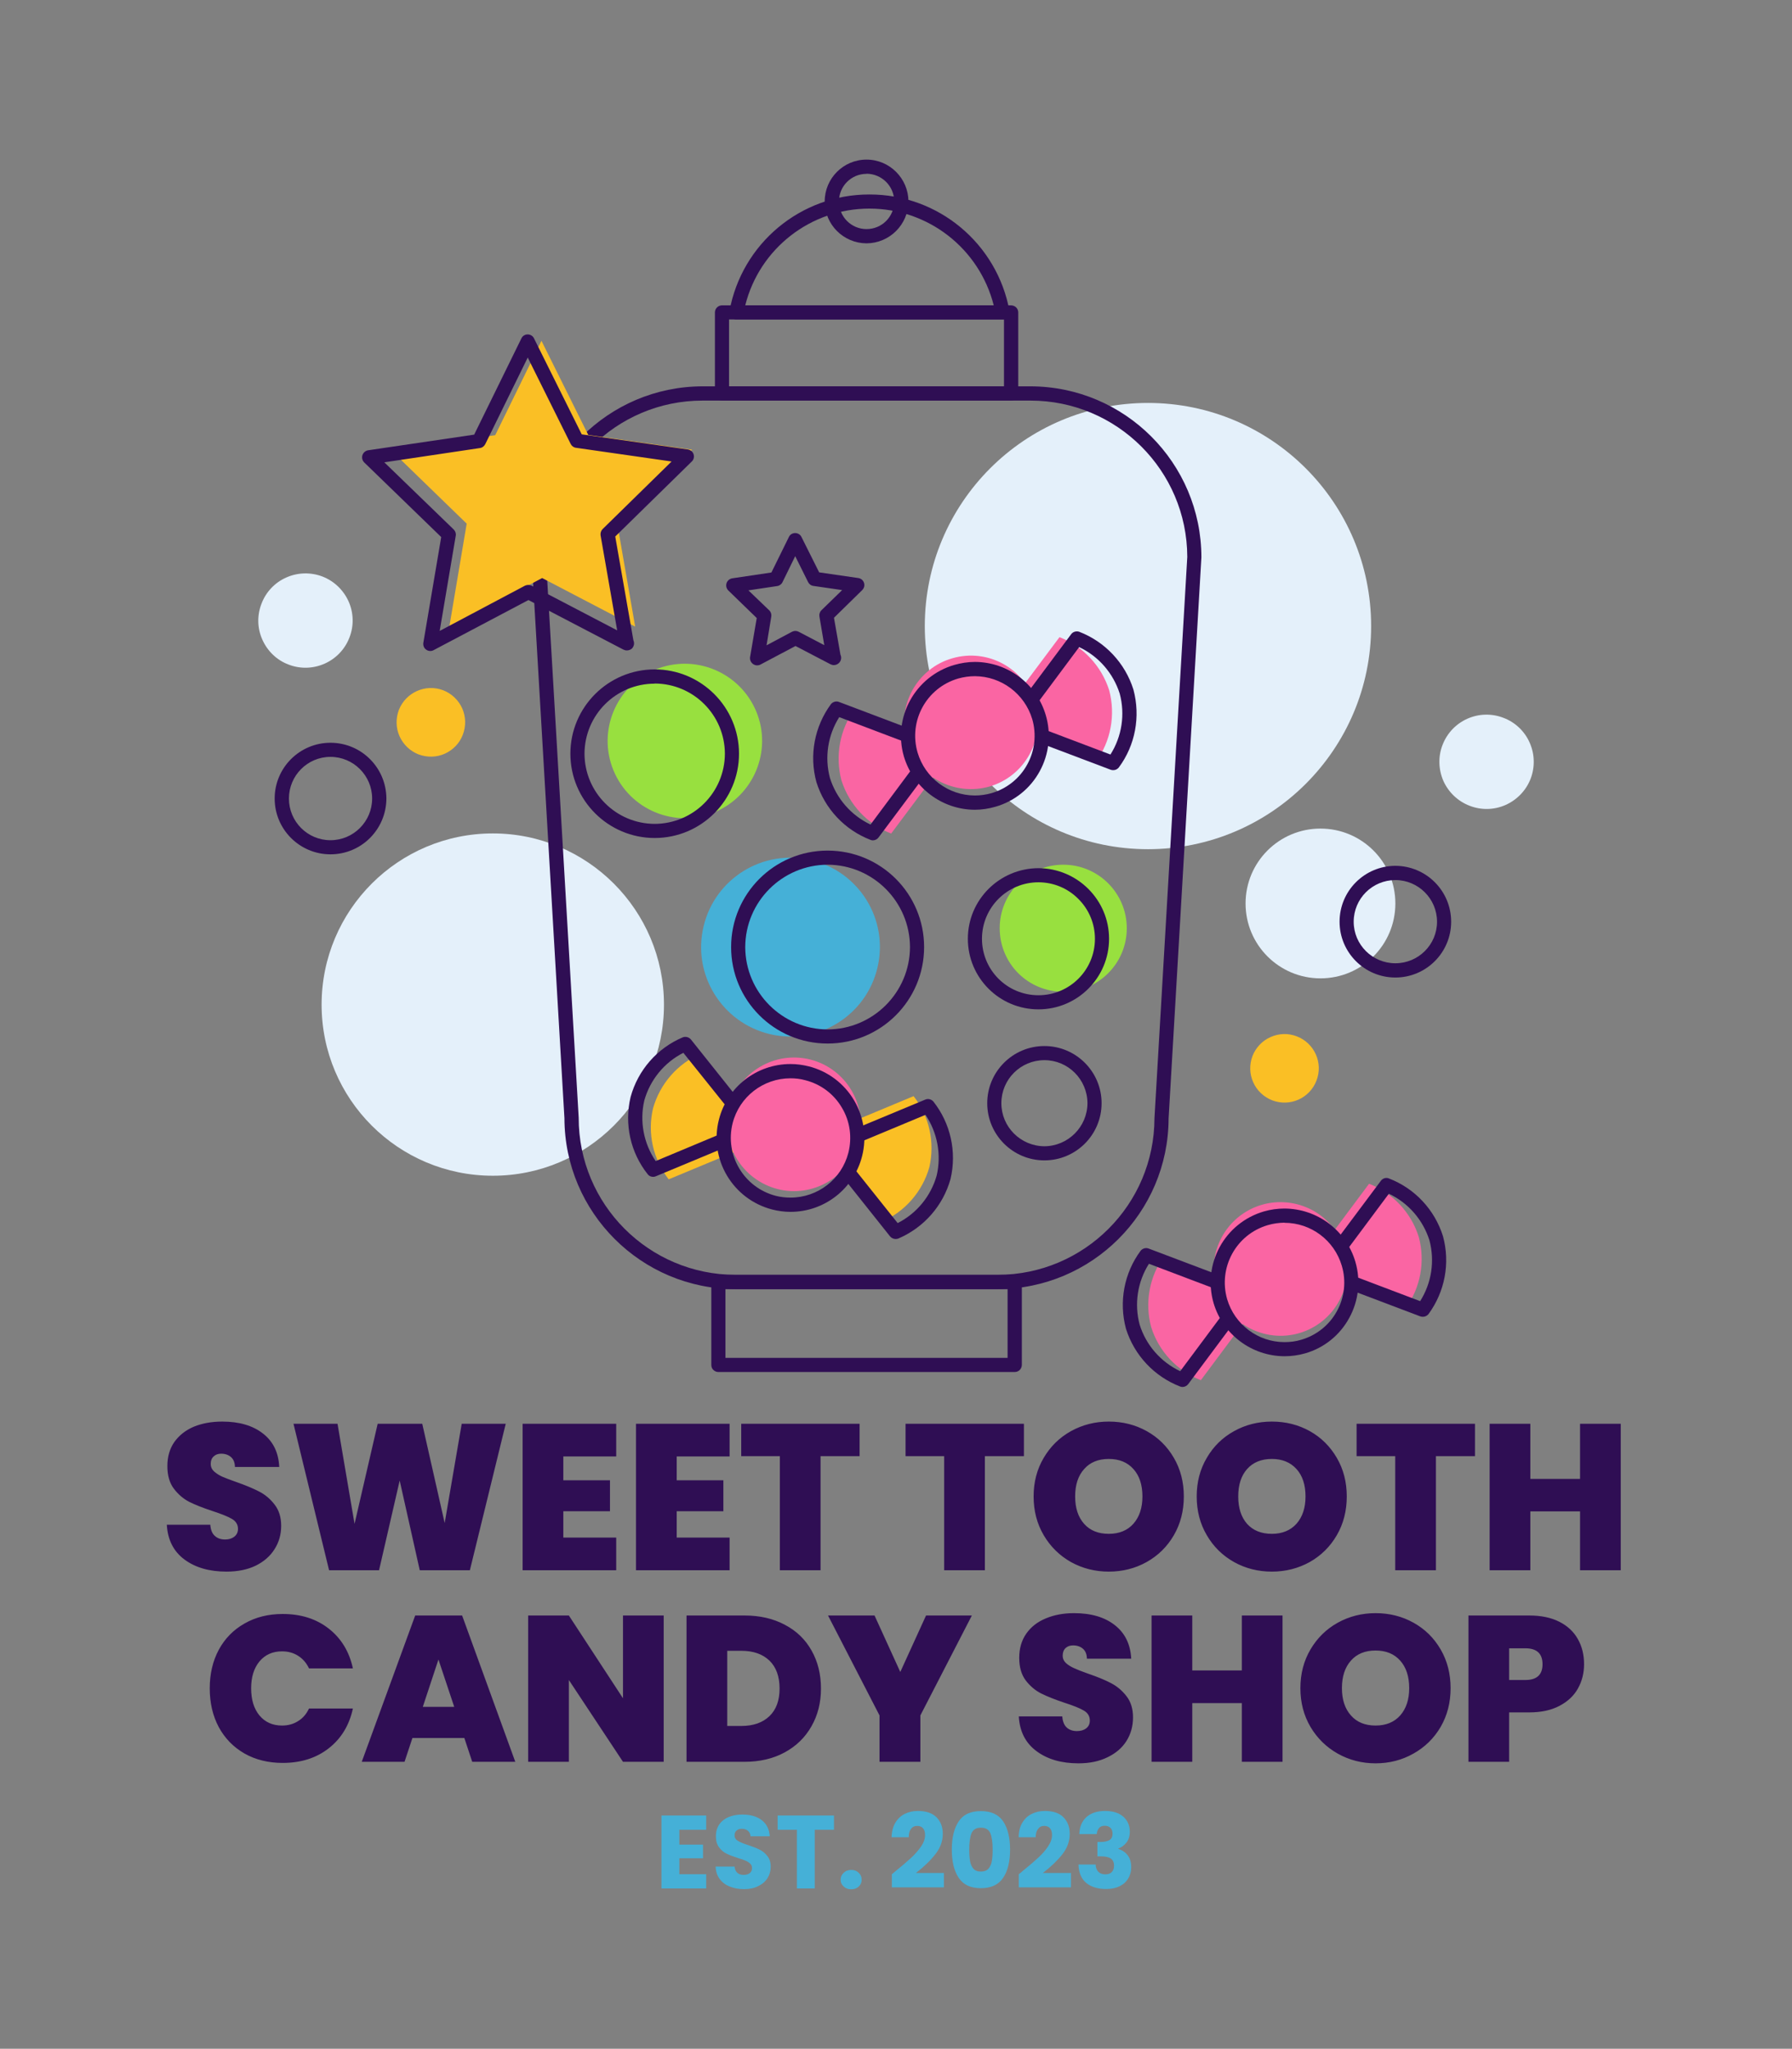 <svg xmlns="http://www.w3.org/2000/svg" version="1.1" xmlns:xlink="http://www.w3.org/1999/xlink" xmlns:svgjs="http://svgjs.dev/svgjs" viewBox="0 0 12.944 14.801"><rect x="0" y="0" width="12.944" height="14.801" fill="#808080" stroke="none"/><g transform="matrix(1,0,0,1,1.153,10.27)"><g><path d=" M 0.18 0.997 Q 0.061 0.909 0.052 0.745 L 0.366 0.745 Q 0.37 0.801 0.399 0.826 Q 0.427 0.852 0.473 0.852 Q 0.513 0.852 0.539 0.832 Q 0.566 0.811 0.566 0.775 Q 0.566 0.729 0.522 0.703 Q 0.479 0.678 0.381 0.646 Q 0.278 0.612 0.214 0.58 Q 0.15 0.547 0.103 0.485 Q 0.056 0.423 0.056 0.322 Q 0.056 0.22 0.106 0.148 Q 0.158 0.075 0.247 0.037 Q 0.338 -2.220446049250313e-16 0.452 -2.220446049250313e-16 Q 0.636 -2.220446049250313e-16 0.746 0.086 Q 0.857 0.172 0.864 0.328 L 0.544 0.328 Q 0.543 0.28 0.515 0.256 Q 0.487 0.232 0.444 0.232 Q 0.411 0.232 0.39 0.252 Q 0.369 0.271 0.369 0.307 Q 0.369 0.337 0.392 0.359 Q 0.416 0.381 0.45 0.397 Q 0.484 0.412 0.552 0.436 Q 0.652 0.471 0.718 0.505 Q 0.783 0.538 0.83 0.599 Q 0.878 0.66 0.878 0.753 Q 0.878 0.847 0.83 0.922 Q 0.783 0.997 0.694 1.041 Q 0.605 1.084 0.483 1.084 Q 0.298 1.084 0.18 0.997 M 2.5 0.016 L 2.241 1.074 L 1.879 1.074 L 1.734 0.426 L 1.585 1.074 L 1.224 1.074 L 0.967 0.016 L 1.285 0.016 L 1.408 0.739 L 1.575 0.016 L 1.897 0.016 L 2.059 0.733 L 2.182 0.016 L 2.5 0.016 M 2.916 0.252 L 2.916 0.424 L 3.253 0.424 L 3.253 0.648 L 2.916 0.648 L 2.916 0.838 L 3.298 0.838 L 3.298 1.074 L 2.622 1.074 L 2.622 0.016 L 3.298 0.016 L 3.298 0.252 L 2.916 0.252 M 3.735 0.252 L 3.735 0.424 L 4.072 0.424 L 4.072 0.648 L 3.735 0.648 L 3.735 0.838 L 4.117 0.838 L 4.117 1.074 L 3.441 1.074 L 3.441 0.016 L 4.117 0.016 L 4.117 0.252 L 3.735 0.252 M 5.056 0.016 L 5.056 0.25 L 4.774 0.25 L 4.774 1.074 L 4.48 1.074 L 4.48 0.25 L 4.201 0.25 L 4.201 0.016 L 5.056 0.016 M 6.243 0.016 L 6.243 0.25 L 5.961 0.25 L 5.961 1.074 L 5.667 1.074 L 5.667 0.25 L 5.388 0.25 L 5.388 0.016 L 6.243 0.016 M 6.583 1.015 Q 6.459 0.945 6.386 0.821 Q 6.313 0.697 6.313 0.541 Q 6.313 0.385 6.386 0.262 Q 6.459 0.138 6.583 0.069 Q 6.708 -2.220446049250313e-16 6.856 -2.220446049250313e-16 Q 7.006 -2.220446049250313e-16 7.13 0.069 Q 7.254 0.138 7.326 0.262 Q 7.398 0.385 7.398 0.541 Q 7.398 0.697 7.326 0.821 Q 7.254 0.945 7.129 1.015 Q 7.005 1.084 6.856 1.084 Q 6.708 1.084 6.583 1.015 M 7.034 0.738 Q 7.099 0.664 7.099 0.541 Q 7.099 0.415 7.034 0.343 Q 6.969 0.27 6.856 0.27 Q 6.742 0.27 6.678 0.343 Q 6.613 0.415 6.613 0.541 Q 6.613 0.666 6.678 0.739 Q 6.742 0.811 6.856 0.811 Q 6.969 0.811 7.034 0.738 M 7.761 1.015 Q 7.636 0.945 7.564 0.821 Q 7.491 0.697 7.491 0.541 Q 7.491 0.385 7.564 0.262 Q 7.636 0.138 7.761 0.069 Q 7.885 -2.220446049250313e-16 8.034 -2.220446049250313e-16 Q 8.184 -2.220446049250313e-16 8.308 0.069 Q 8.431 0.138 8.503 0.262 Q 8.575 0.385 8.575 0.541 Q 8.575 0.697 8.503 0.821 Q 8.431 0.945 8.307 1.015 Q 8.182 1.084 8.034 1.084 Q 7.885 1.084 7.761 1.015 M 8.212 0.738 Q 8.277 0.664 8.277 0.541 Q 8.277 0.415 8.212 0.343 Q 8.146 0.27 8.034 0.27 Q 7.92 0.27 7.855 0.343 Q 7.791 0.415 7.791 0.541 Q 7.791 0.666 7.855 0.739 Q 7.92 0.811 8.034 0.811 Q 8.146 0.811 8.212 0.738 M 9.501 0.016 L 9.501 0.25 L 9.219 0.25 L 9.219 1.074 L 8.925 1.074 L 8.925 0.25 L 8.646 0.25 L 8.646 0.016 L 9.501 0.016 M 10.554 0.016 L 10.554 1.074 L 10.26 1.074 L 10.26 0.649 L 9.901 0.649 L 9.901 1.074 L 9.607 1.074 L 9.607 0.016 L 9.901 0.016 L 9.901 0.414 L 10.26 0.414 L 10.26 0.016 L 10.554 0.016 M 0.427 1.649 Q 0.493 1.527 0.613 1.459 Q 0.733 1.39 0.889 1.39 Q 1.087 1.39 1.222 1.496 Q 1.357 1.602 1.396 1.783 L 1.079 1.783 Q 1.051 1.724 1 1.692 Q 0.95 1.66 0.884 1.66 Q 0.782 1.66 0.721 1.733 Q 0.661 1.806 0.661 1.927 Q 0.661 2.05 0.721 2.123 Q 0.782 2.196 0.884 2.196 Q 0.95 2.196 1 2.164 Q 1.051 2.133 1.079 2.073 L 1.396 2.073 Q 1.357 2.254 1.222 2.36 Q 1.087 2.466 0.889 2.466 Q 0.733 2.466 0.613 2.398 Q 0.493 2.329 0.427 2.207 Q 0.362 2.085 0.362 1.927 Q 0.362 1.771 0.427 1.649 M 2.201 2.286 L 1.826 2.286 L 1.769 2.458 L 1.46 2.458 L 1.846 1.401 L 2.185 1.401 L 2.569 2.458 L 2.258 2.458 L 2.201 2.286 M 2.128 2.061 L 2.014 1.719 L 1.901 2.061 L 2.128 2.061 M 3.641 2.458 L 3.347 2.458 L 2.956 1.867 L 2.956 2.458 L 2.662 2.458 L 2.662 1.401 L 2.956 1.401 L 3.347 1.999 L 3.347 1.401 L 3.641 1.401 L 3.641 2.458 M 4.516 1.468 Q 4.642 1.534 4.709 1.654 Q 4.777 1.774 4.777 1.929 Q 4.777 2.082 4.708 2.202 Q 4.64 2.322 4.515 2.39 Q 4.39 2.458 4.225 2.458 L 3.806 2.458 L 3.806 1.401 L 4.225 1.401 Q 4.391 1.401 4.516 1.468 M 4.405 2.128 Q 4.478 2.058 4.478 1.929 Q 4.478 1.798 4.405 1.727 Q 4.331 1.656 4.202 1.656 L 4.1 1.656 L 4.1 2.199 L 4.202 2.199 Q 4.331 2.199 4.405 2.128 M 5.867 1.401 L 5.495 2.123 L 5.495 2.458 L 5.2 2.458 L 5.2 2.123 L 4.828 1.401 L 5.164 1.401 L 5.35 1.809 L 5.536 1.401 L 5.867 1.401 M 6.334 2.381 Q 6.215 2.293 6.206 2.13 L 6.52 2.13 Q 6.524 2.185 6.553 2.211 Q 6.581 2.236 6.626 2.236 Q 6.667 2.236 6.693 2.216 Q 6.719 2.196 6.719 2.16 Q 6.719 2.113 6.676 2.088 Q 6.632 2.062 6.535 2.031 Q 6.431 1.996 6.367 1.964 Q 6.304 1.932 6.256 1.87 Q 6.209 1.807 6.209 1.707 Q 6.209 1.605 6.26 1.532 Q 6.311 1.459 6.401 1.422 Q 6.491 1.384 6.605 1.384 Q 6.79 1.384 6.9 1.471 Q 7.01 1.557 7.018 1.713 L 6.698 1.713 Q 6.697 1.665 6.669 1.641 Q 6.641 1.617 6.598 1.617 Q 6.565 1.617 6.544 1.636 Q 6.523 1.656 6.523 1.692 Q 6.523 1.722 6.546 1.744 Q 6.569 1.765 6.604 1.781 Q 6.638 1.797 6.706 1.821 Q 6.806 1.855 6.871 1.889 Q 6.937 1.923 6.984 1.984 Q 7.031 2.044 7.031 2.137 Q 7.031 2.232 6.984 2.307 Q 6.937 2.382 6.847 2.425 Q 6.758 2.469 6.637 2.469 Q 6.452 2.469 6.334 2.381 M 8.111 1.401 L 8.111 2.458 L 7.817 2.458 L 7.817 2.034 L 7.459 2.034 L 7.459 2.458 L 7.165 2.458 L 7.165 1.401 L 7.459 1.401 L 7.459 1.798 L 7.817 1.798 L 7.817 1.401 L 8.111 1.401 M 8.51 2.399 Q 8.386 2.329 8.313 2.206 Q 8.24 2.082 8.24 1.926 Q 8.24 1.77 8.313 1.646 Q 8.386 1.522 8.51 1.453 Q 8.635 1.384 8.783 1.384 Q 8.933 1.384 9.057 1.453 Q 9.181 1.522 9.253 1.646 Q 9.325 1.77 9.325 1.926 Q 9.325 2.082 9.253 2.206 Q 9.181 2.329 9.056 2.399 Q 8.932 2.469 8.783 2.469 Q 8.635 2.469 8.51 2.399 M 8.961 2.123 Q 9.026 2.049 9.026 1.926 Q 9.026 1.8 8.961 1.727 Q 8.896 1.654 8.783 1.654 Q 8.669 1.654 8.605 1.727 Q 8.54 1.8 8.54 1.926 Q 8.54 2.05 8.605 2.123 Q 8.669 2.196 8.783 2.196 Q 8.896 2.196 8.961 2.123 M 10.245 1.928 Q 10.201 2.007 10.111 2.054 Q 10.022 2.101 9.893 2.101 L 9.748 2.101 L 9.748 2.458 L 9.454 2.458 L 9.454 1.401 L 9.893 1.401 Q 10.021 1.401 10.11 1.446 Q 10.199 1.491 10.244 1.571 Q 10.289 1.65 10.289 1.753 Q 10.289 1.849 10.245 1.928 M 9.989 1.753 Q 9.989 1.638 9.865 1.638 L 9.748 1.638 L 9.748 1.867 L 9.865 1.867 Q 9.989 1.867 9.989 1.753" fill="#2f0e54" fill-rule="nonzero"></path></g><g><path d=" M 3.754 2.949 L 3.754 3.056 L 3.925 3.056 L 3.925 3.155 L 3.754 3.155 L 3.754 3.27 L 3.948 3.27 L 3.948 3.373 L 3.625 3.373 L 3.625 2.846 L 3.948 2.846 L 3.948 2.949 L 3.754 2.949 M 4.118 3.359 Q 4.072 3.341 4.045 3.304 Q 4.018 3.267 4.016 3.215 L 4.153 3.215 Q 4.156 3.245 4.173 3.26 Q 4.19 3.275 4.218 3.275 Q 4.246 3.275 4.263 3.262 Q 4.279 3.249 4.279 3.226 Q 4.279 3.206 4.266 3.194 Q 4.253 3.181 4.234 3.173 Q 4.215 3.164 4.18 3.154 Q 4.129 3.138 4.096 3.122 Q 4.064 3.107 4.041 3.076 Q 4.018 3.045 4.018 2.996 Q 4.018 2.922 4.071 2.88 Q 4.124 2.839 4.21 2.839 Q 4.297 2.839 4.35 2.88 Q 4.403 2.922 4.407 2.996 L 4.268 2.996 Q 4.267 2.971 4.249 2.956 Q 4.232 2.942 4.205 2.942 Q 4.182 2.942 4.168 2.954 Q 4.153 2.966 4.153 2.99 Q 4.153 3.015 4.177 3.029 Q 4.201 3.044 4.252 3.06 Q 4.303 3.077 4.335 3.093 Q 4.367 3.109 4.39 3.139 Q 4.414 3.169 4.414 3.216 Q 4.414 3.261 4.391 3.298 Q 4.368 3.335 4.324 3.356 Q 4.281 3.378 4.222 3.378 Q 4.164 3.378 4.118 3.359 M 4.871 2.846 L 4.871 2.949 L 4.732 2.949 L 4.732 3.373 L 4.603 3.373 L 4.603 2.949 L 4.464 2.949 L 4.464 2.846 L 4.871 2.846 M 4.941 3.359 Q 4.919 3.339 4.919 3.31 Q 4.919 3.28 4.941 3.26 Q 4.962 3.239 4.996 3.239 Q 5.029 3.239 5.05 3.26 Q 5.071 3.28 5.071 3.31 Q 5.071 3.339 5.05 3.359 Q 5.029 3.379 4.996 3.379 Q 4.962 3.379 4.941 3.359 M 5.312 3.251 Q 5.386 3.191 5.428 3.152 Q 5.47 3.113 5.5 3.07 Q 5.529 3.027 5.529 2.987 Q 5.529 2.956 5.515 2.939 Q 5.5 2.921 5.472 2.921 Q 5.443 2.921 5.427 2.943 Q 5.411 2.964 5.411 3.003 L 5.287 3.003 Q 5.289 2.939 5.315 2.897 Q 5.341 2.854 5.383 2.834 Q 5.425 2.813 5.477 2.813 Q 5.566 2.813 5.612 2.859 Q 5.657 2.905 5.657 2.978 Q 5.657 3.059 5.602 3.127 Q 5.548 3.196 5.463 3.261 L 5.665 3.261 L 5.665 3.365 L 5.289 3.365 L 5.289 3.27 Q 5.314 3.25 5.312 3.251 M 5.772 2.888 Q 5.821 2.814 5.932 2.814 Q 6.043 2.814 6.093 2.888 Q 6.143 2.963 6.143 3.092 Q 6.143 3.222 6.093 3.296 Q 6.043 3.371 5.932 3.371 Q 5.821 3.371 5.772 3.296 Q 5.722 3.222 5.722 3.092 Q 5.722 2.963 5.772 2.888 M 6.001 2.975 Q 5.984 2.934 5.932 2.934 Q 5.881 2.934 5.864 2.975 Q 5.848 3.016 5.848 3.092 Q 5.848 3.143 5.854 3.176 Q 5.86 3.209 5.878 3.23 Q 5.896 3.251 5.932 3.251 Q 5.968 3.251 5.987 3.23 Q 6.005 3.209 6.011 3.176 Q 6.017 3.143 6.017 3.092 Q 6.017 3.016 6.001 2.975 M 6.229 3.251 Q 6.303 3.191 6.345 3.152 Q 6.388 3.113 6.417 3.07 Q 6.446 3.027 6.446 2.987 Q 6.446 2.956 6.432 2.939 Q 6.418 2.921 6.389 2.921 Q 6.361 2.921 6.345 2.943 Q 6.328 2.964 6.328 3.003 L 6.205 3.003 Q 6.206 2.939 6.232 2.897 Q 6.258 2.854 6.3 2.834 Q 6.343 2.813 6.394 2.813 Q 6.484 2.813 6.529 2.859 Q 6.574 2.905 6.574 2.978 Q 6.574 3.059 6.52 3.127 Q 6.465 3.196 6.38 3.261 L 6.583 3.261 L 6.583 3.365 L 6.206 3.365 L 6.206 3.27 Q 6.232 3.25 6.229 3.251 M 6.696 2.856 Q 6.745 2.813 6.83 2.813 Q 6.886 2.813 6.927 2.832 Q 6.967 2.852 6.987 2.885 Q 7.008 2.919 7.008 2.961 Q 7.008 3.011 6.983 3.042 Q 6.958 3.073 6.925 3.084 L 6.925 3.087 Q 6.968 3.101 6.993 3.134 Q 7.018 3.167 7.018 3.219 Q 7.018 3.266 6.996 3.301 Q 6.975 3.337 6.934 3.357 Q 6.893 3.377 6.837 3.377 Q 6.747 3.377 6.693 3.333 Q 6.64 3.289 6.637 3.2 L 6.761 3.2 Q 6.762 3.233 6.78 3.252 Q 6.798 3.271 6.832 3.271 Q 6.862 3.271 6.878 3.254 Q 6.894 3.237 6.894 3.209 Q 6.894 3.173 6.871 3.157 Q 6.848 3.141 6.798 3.141 L 6.774 3.141 L 6.774 3.037 L 6.798 3.037 Q 6.836 3.037 6.86 3.024 Q 6.883 3.011 6.883 2.977 Q 6.883 2.95 6.868 2.935 Q 6.853 2.92 6.827 2.92 Q 6.799 2.92 6.785 2.937 Q 6.771 2.954 6.769 2.98 L 6.643 2.98 Q 6.646 2.9 6.696 2.856" fill="#45b0d7" fill-rule="nonzero"></path></g><g clip-path="url(#SvgjsClipPath1002)"><g clip-path="url(#SvgjsClipPath1001ae1acf5b-dcf2-497b-9824-21c33c104812)"><path d=" M 8.926 -3.743 C 8.926 -3.444 8.684 -3.202 8.385 -3.202 C 8.086 -3.202 7.844 -3.444 7.844 -3.743 C 7.844 -4.042 8.086 -4.284 8.385 -4.284 C 8.684 -4.284 8.926 -4.042 8.926 -3.743 Z" fill="#e4f0fa" transform="matrix(1,0,0,1,0,0)" fill-rule="nonzero"></path></g><g clip-path="url(#SvgjsClipPath1001ae1acf5b-dcf2-497b-9824-21c33c104812)"><path d=" M 3.643 -3.012 C 3.643 -2.329 3.089 -1.776 2.407 -1.776 C 1.724 -1.776 1.17 -2.329 1.17 -3.012 C 1.17 -3.695 1.724 -4.249 2.407 -4.249 C 3.089 -4.249 3.643 -3.695 3.643 -3.012 Z" fill="#e4f0fa" transform="matrix(1,0,0,1,0,0)" fill-rule="nonzero"></path></g><g clip-path="url(#SvgjsClipPath1001ae1acf5b-dcf2-497b-9824-21c33c104812)"><path d=" M 4.706 -4.056 C 5.053 -3.974 5.268 -3.626 5.185 -3.279 C 5.103 -2.932 4.755 -2.717 4.408 -2.799 C 4.061 -2.882 3.846 -3.23 3.929 -3.577 C 4.011 -3.924 4.359 -4.139 4.706 -4.056 Z" fill="#45b0d7" transform="matrix(1,0,0,1,0,0)" fill-rule="nonzero"></path></g><g clip-path="url(#SvgjsClipPath1001ae1acf5b-dcf2-497b-9824-21c33c104812)"><path d=" M 6.986 -3.564 C 6.986 -3.31 6.781 -3.105 6.527 -3.105 C 6.405 -3.105 6.288 -3.153 6.202 -3.239 C 6.116 -3.325 6.068 -3.442 6.068 -3.564 C 6.068 -3.817 6.273 -4.023 6.527 -4.023 C 6.781 -4.023 6.986 -3.817 6.986 -3.564 Z" fill="#98e03f" transform="matrix(1,0,0,1,0,0)" fill-rule="nonzero"></path></g><g clip-path="url(#SvgjsClipPath1001ae1acf5b-dcf2-497b-9824-21c33c104812)"><path d=" M 8.751 -5.747 C 8.751 -4.857 8.029 -4.135 7.139 -4.135 C 6.249 -4.135 5.527 -4.857 5.527 -5.747 C 5.527 -6.637 6.249 -7.359 7.139 -7.359 C 8.029 -7.359 8.751 -6.637 8.751 -5.747 Z" fill="#e4f0fa" transform="matrix(1,0,0,1,0,0)" fill-rule="nonzero"></path></g><g clip-path="url(#SvgjsClipPath1001ae1acf5b-dcf2-497b-9824-21c33c104812)"><path d=" M 4.825 -2.731 C 4.44 -2.731 4.128 -3.043 4.128 -3.428 C 4.128 -3.813 4.44 -4.125 4.825 -4.125 C 5.21 -4.125 5.522 -3.813 5.522 -3.428 C 5.522 -3.043 5.21 -2.731 4.825 -2.731 Z M 4.825 -4.023 C 4.497 -4.022 4.231 -3.756 4.23 -3.428 C 4.231 -3.1 4.497 -2.834 4.825 -2.833 C 5.153 -2.834 5.419 -3.1 5.42 -3.428 C 5.419 -3.756 5.153 -4.022 4.825 -4.023 Z" fill="#2f0e54" transform="matrix(1,0,0,1,0,0)" fill-rule="nonzero"></path></g><g clip-path="url(#SvgjsClipPath1001ae1acf5b-dcf2-497b-9824-21c33c104812)"><path d=" M 6.053 -0.957 L 4.159 -0.957 C 3.478 -0.958 2.925 -1.511 2.924 -2.192 L 2.687 -6.241 C 2.687 -6.923 3.24 -7.478 3.922 -7.479 L 6.29 -7.479 C 6.972 -7.478 7.524 -6.925 7.525 -6.244 L 7.288 -2.189 C 7.286 -1.509 6.734 -0.958 6.053 -0.957 Z M 3.922 -7.376 C 3.297 -7.376 2.791 -6.869 2.79 -6.244 L 3.027 -2.196 C 3.026 -1.569 3.533 -1.061 4.16 -1.06 L 6.053 -1.06 C 6.678 -1.061 7.185 -1.567 7.186 -2.192 L 7.423 -6.247 C 7.421 -6.871 6.914 -7.376 6.29 -7.376 Z" fill="#2f0e54" transform="matrix(1,0,0,1,0,0)" fill-rule="nonzero"></path></g><g clip-path="url(#SvgjsClipPath1001ae1acf5b-dcf2-497b-9824-21c33c104812)"><path d=" M 6.15 -7.376 L 4.062 -7.376 C 4.034 -7.376 4.011 -7.399 4.011 -7.428 L 4.011 -8.013 C 4.011 -8.041 4.034 -8.064 4.062 -8.064 L 6.15 -8.064 C 6.179 -8.064 6.202 -8.041 6.202 -8.013 L 6.202 -7.428 C 6.202 -7.399 6.179 -7.376 6.15 -7.376 Z M 4.113 -7.479 L 6.099 -7.479 L 6.099 -7.962 L 4.113 -7.962 Z" fill="#2f0e54" transform="matrix(1,0,0,1,0,0)" fill-rule="nonzero"></path></g><g clip-path="url(#SvgjsClipPath1001ae1acf5b-dcf2-497b-9824-21c33c104812)"><path d=" M 6.176 -0.358 L 4.036 -0.358 C 4.023 -0.358 4.01 -0.363 4 -0.373 C 3.99 -0.382 3.985 -0.395 3.985 -0.409 L 3.985 -1.009 C 3.985 -1.022 3.99 -1.036 4 -1.045 C 4.01 -1.055 4.023 -1.06 4.036 -1.06 L 6.176 -1.06 C 6.19 -1.06 6.203 -1.055 6.213 -1.045 C 6.222 -1.036 6.228 -1.022 6.228 -1.009 L 6.228 -0.409 C 6.228 -0.396 6.222 -0.382 6.213 -0.373 C 6.203 -0.363 6.19 -0.358 6.176 -0.358 Z M 4.087 -0.46 L 6.125 -0.46 L 6.125 -0.957 L 4.087 -0.957 Z" fill="#2f0e54" transform="matrix(1,0,0,1,0,0)" fill-rule="nonzero"></path></g><g clip-path="url(#SvgjsClipPath1001ae1acf5b-dcf2-497b-9824-21c33c104812)"><path d=" M 6.348 -2.978 C 6.066 -2.978 5.838 -3.206 5.838 -3.488 C 5.838 -3.769 6.066 -3.997 6.348 -3.998 C 6.629 -3.997 6.858 -3.769 6.858 -3.488 C 6.858 -3.206 6.629 -2.978 6.348 -2.978 Z M 6.348 -3.896 C 6.122 -3.896 5.94 -3.713 5.94 -3.488 C 5.94 -3.262 6.122 -3.08 6.348 -3.08 C 6.573 -3.08 6.756 -3.262 6.756 -3.488 C 6.756 -3.596 6.713 -3.7 6.636 -3.776 C 6.56 -3.853 6.456 -3.896 6.348 -3.896 Z" fill="#2f0e54" transform="matrix(1,0,0,1,0,0)" fill-rule="nonzero"></path></g><g clip-path="url(#SvgjsClipPath1001ae1acf5b-dcf2-497b-9824-21c33c104812)"><path d=" M 6.391 -1.887 C 6.163 -1.887 5.978 -2.072 5.978 -2.3 C 5.978 -2.528 6.163 -2.713 6.391 -2.713 C 6.619 -2.713 6.804 -2.528 6.804 -2.3 C 6.804 -2.072 6.619 -1.887 6.391 -1.887 Z M 6.391 -2.611 C 6.219 -2.611 6.08 -2.472 6.08 -2.3 C 6.08 -2.129 6.219 -1.99 6.391 -1.989 C 6.562 -1.99 6.701 -2.129 6.702 -2.3 C 6.701 -2.472 6.562 -2.611 6.391 -2.611 Z" fill="#2f0e54" transform="matrix(1,0,0,1,0,0)" fill-rule="nonzero"></path></g><g clip-path="url(#SvgjsClipPath1001ae1acf5b-dcf2-497b-9824-21c33c104812)"><path d=" M 5.106 -8.512 C 4.939 -8.513 4.804 -8.648 4.804 -8.815 C 4.804 -8.981 4.939 -9.117 5.106 -9.117 C 5.273 -9.117 5.408 -8.981 5.409 -8.815 C 5.408 -8.648 5.273 -8.513 5.106 -8.512 Z M 5.106 -9.014 C 4.996 -9.014 4.907 -8.925 4.907 -8.815 C 4.907 -8.704 4.996 -8.615 5.106 -8.615 C 5.217 -8.615 5.306 -8.704 5.306 -8.815 C 5.306 -8.925 5.217 -9.014 5.106 -9.015 Z" fill="#2f0e54" transform="matrix(1,0,0,1,0,0)" fill-rule="nonzero"></path></g><g clip-path="url(#SvgjsClipPath1001ae1acf5b-dcf2-497b-9824-21c33c104812)"><path d=" M 4.31 -5.129 C 4.427 -4.845 4.291 -4.519 4.006 -4.401 C 3.721 -4.284 3.395 -4.42 3.278 -4.705 C 3.161 -4.989 3.297 -5.316 3.581 -5.433 C 3.866 -5.55 4.192 -5.414 4.31 -5.129 Z" fill="#98e03f" transform="matrix(1,0,0,1,0,0)" fill-rule="nonzero"></path></g><g clip-path="url(#SvgjsClipPath1001ae1acf5b-dcf2-497b-9824-21c33c104812)"><path d=" M 3.576 -4.216 C 3.24 -4.216 2.967 -4.489 2.967 -4.825 C 2.967 -5.161 3.24 -5.434 3.576 -5.434 C 3.912 -5.434 4.185 -5.161 4.185 -4.825 C 4.185 -4.489 3.912 -4.216 3.576 -4.216 Z M 3.576 -5.331 C 3.296 -5.331 3.07 -5.105 3.069 -4.825 C 3.07 -4.545 3.296 -4.319 3.576 -4.318 C 3.856 -4.319 4.082 -4.545 4.083 -4.825 C 4.082 -5.105 3.856 -5.331 3.576 -5.332 Z" fill="#2f0e54" transform="matrix(1,0,0,1,0,0)" fill-rule="nonzero"></path></g><g clip-path="url(#SvgjsClipPath1001ae1acf5b-dcf2-497b-9824-21c33c104812)"><path d=" M 5.571 -4.94 L 5.021 -5.149 C 4.913 -5 4.878 -4.81 4.925 -4.632 C 4.981 -4.456 5.113 -4.315 5.284 -4.248 L 5.636 -4.719 L 5.587 -4.825 Z" fill="#fa65a3" transform="matrix(1,0,0,1,0,0)" fill-rule="nonzero"></path></g><g clip-path="url(#SvgjsClipPath1001ae1acf5b-dcf2-497b-9824-21c33c104812)"><path d=" M 6.148 -5.196 L 6.5 -5.667 C 6.671 -5.6 6.803 -5.459 6.859 -5.283 C 6.906 -5.105 6.871 -4.915 6.763 -4.767 L 6.213 -4.975 L 6.197 -5.091 Z" fill="#fa65a3" transform="matrix(1,0,0,1,0,0)" fill-rule="nonzero"></path></g><g clip-path="url(#SvgjsClipPath1001ae1acf5b-dcf2-497b-9824-21c33c104812)"><path d=" M 6.888 -4.706 C 6.882 -4.706 6.876 -4.707 6.87 -4.709 L 6.32 -4.917 C 6.303 -4.924 6.29 -4.94 6.288 -4.958 L 6.273 -5.066 L 6.227 -5.164 C 6.22 -5.182 6.222 -5.202 6.233 -5.217 L 6.584 -5.688 C 6.597 -5.706 6.621 -5.713 6.642 -5.706 C 6.829 -5.634 6.974 -5.48 7.034 -5.288 C 7.086 -5.094 7.048 -4.886 6.928 -4.725 C 6.918 -4.713 6.904 -4.706 6.888 -4.706 Z M 6.385 -5.002 L 6.868 -4.819 C 6.951 -4.95 6.975 -5.11 6.935 -5.259 C 6.888 -5.407 6.782 -5.529 6.642 -5.595 L 6.333 -5.18 L 6.369 -5.102 C 6.371 -5.098 6.373 -5.093 6.373 -5.088 Z" fill="#2f0e54" transform="matrix(1,0,0,1,0,0)" fill-rule="nonzero"></path></g><g clip-path="url(#SvgjsClipPath1001ae1acf5b-dcf2-497b-9824-21c33c104812)"><path d=" M 5.152 -4.199 C 5.147 -4.199 5.141 -4.2 5.136 -4.202 C 4.948 -4.274 4.804 -4.428 4.744 -4.62 C 4.691 -4.814 4.73 -5.021 4.849 -5.183 C 4.863 -5.2 4.887 -5.207 4.907 -5.199 L 5.457 -4.991 C 5.475 -4.984 5.487 -4.968 5.49 -4.95 L 5.504 -4.842 L 5.55 -4.743 C 5.558 -4.726 5.556 -4.706 5.545 -4.691 L 5.193 -4.22 C 5.184 -4.207 5.168 -4.199 5.152 -4.199 Z M 4.909 -5.089 C 4.826 -4.958 4.802 -4.798 4.842 -4.649 C 4.889 -4.501 4.995 -4.379 5.135 -4.313 L 5.444 -4.728 L 5.408 -4.806 C 5.406 -4.81 5.404 -4.815 5.404 -4.82 L 5.392 -4.906 Z" fill="#2f0e54" transform="matrix(1,0,0,1,0,0)" fill-rule="nonzero"></path></g><g clip-path="url(#SvgjsClipPath1001ae1acf5b-dcf2-497b-9824-21c33c104812)"><path d=" M 6.323 -5.187 C 6.398 -4.931 6.251 -4.663 5.995 -4.588 C 5.873 -4.553 5.741 -4.567 5.628 -4.628 C 5.516 -4.69 5.433 -4.793 5.397 -4.916 C 5.361 -5.039 5.376 -5.171 5.437 -5.283 C 5.499 -5.395 5.602 -5.479 5.725 -5.514 C 5.981 -5.589 6.249 -5.442 6.323 -5.187 Z" fill="#fa65a3" transform="matrix(1,0,0,1,0,0)" fill-rule="nonzero"></path></g><g clip-path="url(#SvgjsClipPath1001ae1acf5b-dcf2-497b-9824-21c33c104812)"><path d=" M 5.888 -4.42 C 5.652 -4.421 5.444 -4.577 5.376 -4.805 C 5.294 -5.087 5.457 -5.383 5.739 -5.466 C 5.788 -5.48 5.838 -5.488 5.889 -5.488 C 6.126 -5.487 6.334 -5.331 6.401 -5.103 C 6.441 -4.968 6.425 -4.822 6.357 -4.698 C 6.289 -4.573 6.174 -4.481 6.038 -4.442 C 5.99 -4.428 5.939 -4.42 5.888 -4.42 Z M 5.889 -5.385 C 5.848 -5.385 5.807 -5.379 5.768 -5.368 C 5.539 -5.301 5.408 -5.062 5.475 -4.833 C 5.529 -4.65 5.697 -4.524 5.888 -4.523 C 5.929 -4.523 5.97 -4.529 6.009 -4.54 C 6.119 -4.572 6.212 -4.646 6.267 -4.747 C 6.322 -4.847 6.335 -4.965 6.303 -5.075 C 6.248 -5.258 6.08 -5.384 5.889 -5.385 Z" fill="#2f0e54" transform="matrix(1,0,0,1,0,0)" fill-rule="nonzero"></path></g><g clip-path="url(#SvgjsClipPath1001ae1acf5b-dcf2-497b-9824-21c33c104812)"><path d=" M 7.808 -0.992 L 7.258 -1.2 C 7.15 -1.051 7.114 -0.861 7.162 -0.683 C 7.217 -0.507 7.349 -0.366 7.521 -0.299 L 7.872 -0.77 L 7.823 -0.876 Z" fill="#fa65a3" transform="matrix(1,0,0,1,0,0)" fill-rule="nonzero"></path></g><g clip-path="url(#SvgjsClipPath1001ae1acf5b-dcf2-497b-9824-21c33c104812)"><path d=" M 8.385 -1.247 L 8.736 -1.718 C 8.908 -1.651 9.04 -1.51 9.095 -1.334 C 9.143 -1.156 9.108 -0.966 8.999 -0.817 L 8.45 -1.026 L 8.434 -1.141 Z" fill="#fa65a3" transform="matrix(1,0,0,1,0,0)" fill-rule="nonzero"></path></g><g clip-path="url(#SvgjsClipPath1001ae1acf5b-dcf2-497b-9824-21c33c104812)"><path d=" M 9.125 -0.757 C 9.118 -0.757 9.112 -0.758 9.106 -0.76 L 8.557 -0.968 C 8.539 -0.975 8.527 -0.991 8.524 -1.009 L 8.51 -1.117 L 8.464 -1.216 C 8.456 -1.233 8.458 -1.253 8.469 -1.268 L 8.821 -1.739 C 8.834 -1.757 8.857 -1.765 8.878 -1.757 C 9.066 -1.685 9.21 -1.531 9.27 -1.339 C 9.323 -1.145 9.284 -0.938 9.165 -0.776 C 9.155 -0.764 9.14 -0.757 9.125 -0.757 Z M 8.622 -1.053 L 9.105 -0.87 C 9.188 -1.001 9.212 -1.161 9.172 -1.31 C 9.125 -1.458 9.019 -1.58 8.879 -1.646 L 8.57 -1.231 L 8.606 -1.153 C 8.608 -1.149 8.61 -1.144 8.61 -1.139 Z" fill="#2f0e54" transform="matrix(1,0,0,1,0,0)" fill-rule="nonzero"></path></g><g clip-path="url(#SvgjsClipPath1001ae1acf5b-dcf2-497b-9824-21c33c104812)"><path d=" M 7.389 -0.25 C 7.383 -0.25 7.378 -0.251 7.372 -0.253 C 7.185 -0.325 7.04 -0.479 6.98 -0.671 C 6.928 -0.865 6.966 -1.072 7.086 -1.234 C 7.1 -1.251 7.123 -1.258 7.144 -1.25 L 7.694 -1.042 C 7.711 -1.035 7.724 -1.019 7.726 -1.001 L 7.741 -0.893 L 7.787 -0.794 C 7.794 -0.777 7.792 -0.757 7.781 -0.742 L 7.43 -0.271 C 7.42 -0.258 7.405 -0.25 7.389 -0.25 Z M 7.146 -1.14 C 7.063 -1.009 7.039 -0.849 7.079 -0.7 C 7.125 -0.552 7.232 -0.43 7.372 -0.364 L 7.681 -0.779 L 7.644 -0.857 C 7.642 -0.861 7.641 -0.866 7.64 -0.871 L 7.629 -0.957 Z" fill="#2f0e54" transform="matrix(1,0,0,1,0,0)" fill-rule="nonzero"></path></g><g clip-path="url(#SvgjsClipPath1001ae1acf5b-dcf2-497b-9824-21c33c104812)"><path d=" M 8.56 -1.238 C 8.596 -1.115 8.581 -0.983 8.52 -0.871 C 8.458 -0.758 8.355 -0.675 8.232 -0.639 C 8.109 -0.603 7.977 -0.618 7.865 -0.679 C 7.753 -0.741 7.669 -0.844 7.633 -0.967 C 7.597 -1.09 7.612 -1.222 7.673 -1.334 C 7.735 -1.447 7.838 -1.53 7.961 -1.566 C 8.084 -1.602 8.216 -1.587 8.329 -1.526 C 8.441 -1.464 8.524 -1.361 8.56 -1.238 Z" fill="#fa65a3" transform="matrix(1,0,0,1,0,0)" fill-rule="nonzero"></path></g><g clip-path="url(#SvgjsClipPath1001ae1acf5b-dcf2-497b-9824-21c33c104812)"><path d=" M 8.125 -0.472 C 7.888 -0.473 7.68 -0.629 7.613 -0.856 C 7.531 -1.139 7.693 -1.435 7.976 -1.518 C 8.024 -1.532 8.075 -1.539 8.125 -1.539 C 8.362 -1.538 8.57 -1.382 8.637 -1.155 C 8.677 -1.019 8.661 -0.873 8.593 -0.749 C 8.525 -0.624 8.411 -0.532 8.275 -0.493 C 8.226 -0.479 8.176 -0.472 8.125 -0.472 Z M 8.125 -1.437 C 8.084 -1.436 8.044 -1.431 8.004 -1.419 C 7.776 -1.352 7.645 -1.113 7.711 -0.884 C 7.765 -0.701 7.934 -0.574 8.125 -0.574 C 8.166 -0.574 8.207 -0.579 8.246 -0.591 C 8.356 -0.623 8.449 -0.697 8.504 -0.798 C 8.559 -0.898 8.572 -1.016 8.539 -1.126 C 8.485 -1.309 8.317 -1.436 8.125 -1.436 Z" fill="#2f0e54" transform="matrix(1,0,0,1,0,0)" fill-rule="nonzero"></path></g><g clip-path="url(#SvgjsClipPath1001ae1acf5b-dcf2-497b-9824-21c33c104812)"><path d=" M 4.277 -2.199 L 3.91 -2.659 C 3.741 -2.586 3.614 -2.44 3.564 -2.263 C 3.522 -2.083 3.564 -1.895 3.677 -1.75 L 4.22 -1.976 L 4.231 -2.092 Z" fill="#fabf25" transform="matrix(1,0,0,1,0,0)" fill-rule="nonzero"></path></g><g clip-path="url(#SvgjsClipPath1001ae1acf5b-dcf2-497b-9824-21c33c104812)"><path d=" M 4.904 -2.125 L 5.446 -2.351 C 5.56 -2.206 5.601 -2.018 5.56 -1.838 C 5.51 -1.661 5.383 -1.515 5.213 -1.442 L 4.847 -1.902 L 4.892 -2.009 Z" fill="#fabf25" transform="matrix(1,0,0,1,0,0)" fill-rule="nonzero"></path></g><g clip-path="url(#SvgjsClipPath1001ae1acf5b-dcf2-497b-9824-21c33c104812)"><path d=" M 5.316 -1.319 C 5.301 -1.319 5.286 -1.326 5.276 -1.338 L 4.91 -1.798 C 4.898 -1.812 4.895 -1.832 4.903 -1.85 L 4.945 -1.95 L 4.956 -2.058 C 4.958 -2.076 4.97 -2.093 4.987 -2.1 L 5.53 -2.326 C 5.551 -2.335 5.574 -2.329 5.589 -2.312 C 5.713 -2.155 5.759 -1.949 5.713 -1.753 C 5.659 -1.559 5.52 -1.401 5.335 -1.322 C 5.329 -1.32 5.323 -1.319 5.316 -1.319 Z M 5.009 -1.838 L 5.331 -1.434 C 5.469 -1.504 5.571 -1.629 5.613 -1.778 C 5.648 -1.929 5.618 -2.088 5.532 -2.216 L 5.055 -2.017 L 5.046 -1.932 C 5.046 -1.926 5.044 -1.921 5.042 -1.917 Z" fill="#2f0e54" transform="matrix(1,0,0,1,0,0)" fill-rule="nonzero"></path></g><g clip-path="url(#SvgjsClipPath1001ae1acf5b-dcf2-497b-9824-21c33c104812)"><path d=" M 3.565 -1.768 C 3.55 -1.768 3.535 -1.774 3.526 -1.786 C 3.401 -1.943 3.355 -2.149 3.402 -2.345 C 3.455 -2.539 3.594 -2.698 3.779 -2.776 C 3.8 -2.784 3.824 -2.777 3.838 -2.76 L 4.204 -2.301 C 4.216 -2.286 4.219 -2.266 4.211 -2.249 L 4.169 -2.149 L 4.158 -2.04 C 4.156 -2.022 4.144 -2.005 4.127 -1.998 L 3.584 -1.772 C 3.578 -1.769 3.571 -1.768 3.565 -1.768 Z M 3.783 -2.664 C 3.645 -2.594 3.543 -2.469 3.501 -2.32 C 3.466 -2.169 3.496 -2.01 3.583 -1.882 L 4.059 -2.081 L 4.068 -2.166 C 4.068 -2.172 4.07 -2.177 4.072 -2.181 L 4.106 -2.261 Z" fill="#2f0e54" transform="matrix(1,0,0,1,0,0)" fill-rule="nonzero"></path></g><g clip-path="url(#SvgjsClipPath1001ae1acf5b-dcf2-497b-9824-21c33c104812)"><path d=" M 5.049 -2.028 C 5.018 -1.904 4.938 -1.797 4.828 -1.732 C 4.718 -1.667 4.586 -1.648 4.463 -1.68 C 4.339 -1.712 4.232 -1.792 4.167 -1.902 C 4.102 -2.012 4.083 -2.143 4.115 -2.267 C 4.181 -2.525 4.444 -2.681 4.702 -2.615 C 4.826 -2.583 4.932 -2.503 4.997 -2.393 C 5.062 -2.283 5.081 -2.152 5.049 -2.028 Z" fill="#fa65a3" transform="matrix(1,0,0,1,0,0)" fill-rule="nonzero"></path></g><g clip-path="url(#SvgjsClipPath1001ae1acf5b-dcf2-497b-9824-21c33c104812)"><path d=" M 4.557 -1.515 C 4.513 -1.515 4.468 -1.521 4.425 -1.532 C 4.139 -1.606 3.967 -1.896 4.04 -2.182 C 4.1 -2.418 4.313 -2.583 4.557 -2.583 C 4.602 -2.583 4.646 -2.577 4.69 -2.566 C 4.827 -2.531 4.944 -2.443 5.016 -2.321 C 5.088 -2.199 5.109 -2.054 5.074 -1.917 C 5.014 -1.681 4.801 -1.515 4.557 -1.515 Z M 4.557 -2.48 C 4.36 -2.48 4.188 -2.347 4.139 -2.156 C 4.081 -1.925 4.22 -1.691 4.45 -1.631 C 4.485 -1.622 4.521 -1.618 4.557 -1.618 C 4.754 -1.618 4.926 -1.751 4.975 -1.942 C 5.003 -2.053 4.987 -2.17 4.928 -2.268 C 4.87 -2.367 4.775 -2.438 4.664 -2.466 C 4.629 -2.476 4.593 -2.48 4.557 -2.48 Z" fill="#2f0e54" transform="matrix(1,0,0,1,0,0)" fill-rule="nonzero"></path></g><g clip-path="url(#SvgjsClipPath1001ae1acf5b-dcf2-497b-9824-21c33c104812)"><path d=" M 6.089 -7.962 L 4.166 -7.962 C 4.151 -7.962 4.136 -7.968 4.127 -7.98 C 4.117 -7.992 4.113 -8.007 4.116 -8.022 C 4.205 -8.511 4.631 -8.866 5.127 -8.865 C 5.624 -8.866 6.05 -8.511 6.139 -8.022 C 6.142 -8.007 6.138 -7.991 6.128 -7.98 C 6.118 -7.968 6.104 -7.962 6.089 -7.962 Z M 4.229 -8.064 L 6.025 -8.064 C 5.921 -8.475 5.551 -8.763 5.127 -8.763 C 4.703 -8.763 4.333 -8.475 4.23 -8.064 Z" fill="#2f0e54" transform="matrix(1,0,0,1,0,0)" fill-rule="nonzero"></path></g><g clip-path="url(#SvgjsClipPath1001ae1acf5b-dcf2-497b-9824-21c33c104812)"><path d=" M 4.316 -5.463 C 4.305 -5.463 4.295 -5.467 4.286 -5.473 C 4.27 -5.485 4.262 -5.504 4.265 -5.523 L 4.313 -5.805 L 4.108 -6.004 C 4.094 -6.018 4.089 -6.038 4.095 -6.057 C 4.101 -6.075 4.117 -6.089 4.136 -6.092 L 4.419 -6.134 L 4.545 -6.39 C 4.553 -6.408 4.571 -6.419 4.591 -6.419 L 4.591 -6.419 C 4.61 -6.419 4.628 -6.408 4.636 -6.391 L 4.764 -6.135 L 5.047 -6.094 C 5.066 -6.091 5.082 -6.078 5.088 -6.059 C 5.094 -6.041 5.089 -6.021 5.075 -6.007 L 4.871 -5.807 L 4.918 -5.539 C 4.922 -5.532 4.923 -5.524 4.923 -5.516 C 4.922 -5.488 4.899 -5.466 4.871 -5.465 C 4.862 -5.465 4.854 -5.467 4.846 -5.471 L 4.593 -5.603 L 4.34 -5.469 C 4.333 -5.465 4.324 -5.463 4.316 -5.463 Z M 4.253 -6.005 L 4.404 -5.86 C 4.416 -5.848 4.421 -5.831 4.418 -5.815 L 4.384 -5.608 L 4.568 -5.706 C 4.583 -5.714 4.601 -5.714 4.616 -5.706 L 4.801 -5.609 L 4.766 -5.815 C 4.763 -5.832 4.768 -5.849 4.78 -5.861 L 4.93 -6.007 L 4.723 -6.037 C 4.706 -6.039 4.692 -6.049 4.684 -6.065 L 4.591 -6.252 L 4.499 -6.064 C 4.492 -6.049 4.477 -6.038 4.46 -6.036 Z" fill="#2f0e54" transform="matrix(1,0,0,1,0,0)" fill-rule="nonzero"></path></g><g clip-path="url(#SvgjsClipPath1001ae1acf5b-dcf2-497b-9824-21c33c104812)"><path d=" M 1.176 -6.105 C 1.261 -6.072 1.328 -6.007 1.365 -5.925 C 1.402 -5.842 1.404 -5.748 1.371 -5.664 C 1.304 -5.489 1.106 -5.401 0.931 -5.469 C 0.846 -5.501 0.779 -5.566 0.742 -5.649 C 0.705 -5.731 0.703 -5.825 0.736 -5.909 C 0.768 -5.994 0.833 -6.062 0.915 -6.098 C 0.998 -6.135 1.092 -6.137 1.176 -6.105 Z" fill="#e4f0fa" transform="matrix(1,0,0,1,0,0)" fill-rule="nonzero"></path></g><g clip-path="url(#SvgjsClipPath1001ae1acf5b-dcf2-497b-9824-21c33c104812)"><path d=" M 9.707 -5.084 C 9.792 -5.052 9.86 -4.987 9.896 -4.905 C 9.933 -4.822 9.935 -4.728 9.903 -4.644 C 9.87 -4.559 9.805 -4.492 9.723 -4.455 C 9.64 -4.418 9.546 -4.416 9.462 -4.449 C 9.378 -4.481 9.31 -4.546 9.273 -4.628 C 9.237 -4.711 9.234 -4.805 9.267 -4.889 C 9.335 -5.065 9.532 -5.152 9.707 -5.084 Z" fill="#e4f0fa" transform="matrix(1,0,0,1,0,0)" fill-rule="nonzero"></path></g><g clip-path="url(#SvgjsClipPath1001ae1acf5b-dcf2-497b-9824-21c33c104812)"><path d=" M 2.049 -5.283 C 2.11 -5.259 2.159 -5.212 2.186 -5.152 C 2.212 -5.092 2.214 -5.024 2.19 -4.962 C 2.167 -4.901 2.12 -4.852 2.06 -4.825 C 2 -4.798 1.932 -4.797 1.87 -4.82 C 1.809 -4.844 1.76 -4.891 1.733 -4.951 C 1.706 -5.011 1.705 -5.079 1.728 -5.141 C 1.778 -5.268 1.921 -5.332 2.049 -5.283 Z" fill="#fabf25" transform="matrix(1,0,0,1,0,0)" fill-rule="nonzero"></path></g><g clip-path="url(#SvgjsClipPath1001ae1acf5b-dcf2-497b-9824-21c33c104812)"><path d=" M 8.214 -2.783 C 8.342 -2.734 8.406 -2.59 8.356 -2.463 C 8.307 -2.335 8.164 -2.272 8.036 -2.321 C 7.975 -2.345 7.925 -2.392 7.899 -2.452 C 7.872 -2.512 7.871 -2.58 7.894 -2.641 C 7.918 -2.702 7.965 -2.752 8.025 -2.778 C 8.085 -2.805 8.153 -2.807 8.214 -2.783 Z" fill="#fabf25" transform="matrix(1,0,0,1,0,0)" fill-rule="nonzero"></path></g><g clip-path="url(#SvgjsClipPath1001ae1acf5b-dcf2-497b-9824-21c33c104812)"><path d=" M 1.234 -4.098 C 1.012 -4.098 0.831 -4.278 0.831 -4.501 C 0.831 -4.724 1.012 -4.904 1.234 -4.904 C 1.457 -4.904 1.637 -4.724 1.638 -4.501 C 1.637 -4.278 1.457 -4.098 1.234 -4.098 Z M 1.234 -4.802 C 1.068 -4.802 0.934 -4.667 0.934 -4.501 C 0.934 -4.335 1.068 -4.2 1.234 -4.2 C 1.4 -4.2 1.535 -4.335 1.535 -4.501 C 1.535 -4.667 1.4 -4.802 1.234 -4.802 Z" fill="#2f0e54" transform="matrix(1,0,0,1,0,0)" fill-rule="nonzero"></path></g><g clip-path="url(#SvgjsClipPath1001ae1acf5b-dcf2-497b-9824-21c33c104812)"><path d=" M 8.926 -3.208 C 8.703 -3.208 8.523 -3.389 8.523 -3.611 C 8.523 -3.834 8.703 -4.014 8.926 -4.015 C 9.149 -4.014 9.329 -3.834 9.329 -3.611 C 9.329 -3.389 9.149 -3.208 8.926 -3.208 Z M 8.926 -3.912 C 8.76 -3.912 8.625 -3.778 8.625 -3.611 C 8.625 -3.445 8.76 -3.311 8.926 -3.311 C 9.092 -3.311 9.227 -3.445 9.227 -3.611 C 9.227 -3.777 9.092 -3.912 8.926 -3.912 Z" fill="#2f0e54" transform="matrix(1,0,0,1,0,0)" fill-rule="nonzero"></path></g><g clip-path="url(#SvgjsClipPath1001ae1acf5b-dcf2-497b-9824-21c33c104812)"><path d=" M 3.435 -5.743 L 2.763 -6.094 L 2.092 -5.739 L 2.218 -6.487 L 1.674 -7.015 L 2.424 -7.126 L 2.758 -7.808 L 3.096 -7.128 L 3.846 -7.021 L 3.305 -6.49 L 3.435 -5.743 Z" fill="#fabf25" transform="matrix(1,0,0,1,0,0)" fill-rule="nonzero"></path></g><g clip-path="url(#SvgjsClipPath1001ae1acf5b-dcf2-497b-9824-21c33c104812)"><path d=" M 1.955 -5.567 C 1.944 -5.567 1.934 -5.57 1.925 -5.577 C 1.909 -5.588 1.902 -5.607 1.905 -5.627 L 2.034 -6.39 L 1.478 -6.929 C 1.464 -6.943 1.459 -6.963 1.465 -6.982 C 1.471 -7 1.487 -7.014 1.506 -7.017 L 2.272 -7.13 L 2.613 -7.825 C 2.621 -7.843 2.639 -7.854 2.658 -7.854 L 2.658 -7.854 C 2.678 -7.854 2.696 -7.843 2.704 -7.826 L 3.049 -7.132 L 3.815 -7.023 C 3.835 -7.02 3.851 -7.007 3.857 -6.988 C 3.863 -6.97 3.858 -6.949 3.844 -6.936 L 3.291 -6.394 L 3.422 -5.645 C 3.425 -5.638 3.427 -5.63 3.427 -5.622 C 3.427 -5.608 3.421 -5.595 3.412 -5.585 C 3.402 -5.576 3.388 -5.571 3.375 -5.571 C 3.366 -5.571 3.358 -5.573 3.35 -5.577 L 2.664 -5.935 L 1.979 -5.573 C 1.972 -5.569 1.964 -5.567 1.955 -5.567 Z M 1.623 -6.93 L 2.124 -6.445 C 2.136 -6.433 2.142 -6.416 2.139 -6.4 L 2.023 -5.712 L 2.639 -6.039 C 2.654 -6.046 2.672 -6.046 2.687 -6.039 L 3.305 -5.716 L 3.185 -6.403 C 3.183 -6.419 3.188 -6.436 3.2 -6.448 L 3.698 -6.936 L 3.008 -7.035 C 2.991 -7.037 2.977 -7.047 2.969 -7.063 L 2.659 -7.687 L 2.352 -7.061 C 2.344 -7.046 2.33 -7.035 2.313 -7.033 Z" fill="#2f0e54" transform="matrix(1,0,0,1,0,0)" fill-rule="nonzero"></path></g></g></g><defs><clipPath id="SvgjsClipPath1002"><path d=" M 0.713 -9.117 h 9.213 v 8.867 h -9.213 Z"></path></clipPath><clipPath id="SvgjsClipPath1001ae1acf5b-dcf2-497b-9824-21c33c104812"><path d=" M 0.713 -9.117 L 9.925 -9.117 L 9.925 -0.25 L 0.713 -0.25 Z"></path></clipPath></defs></svg>